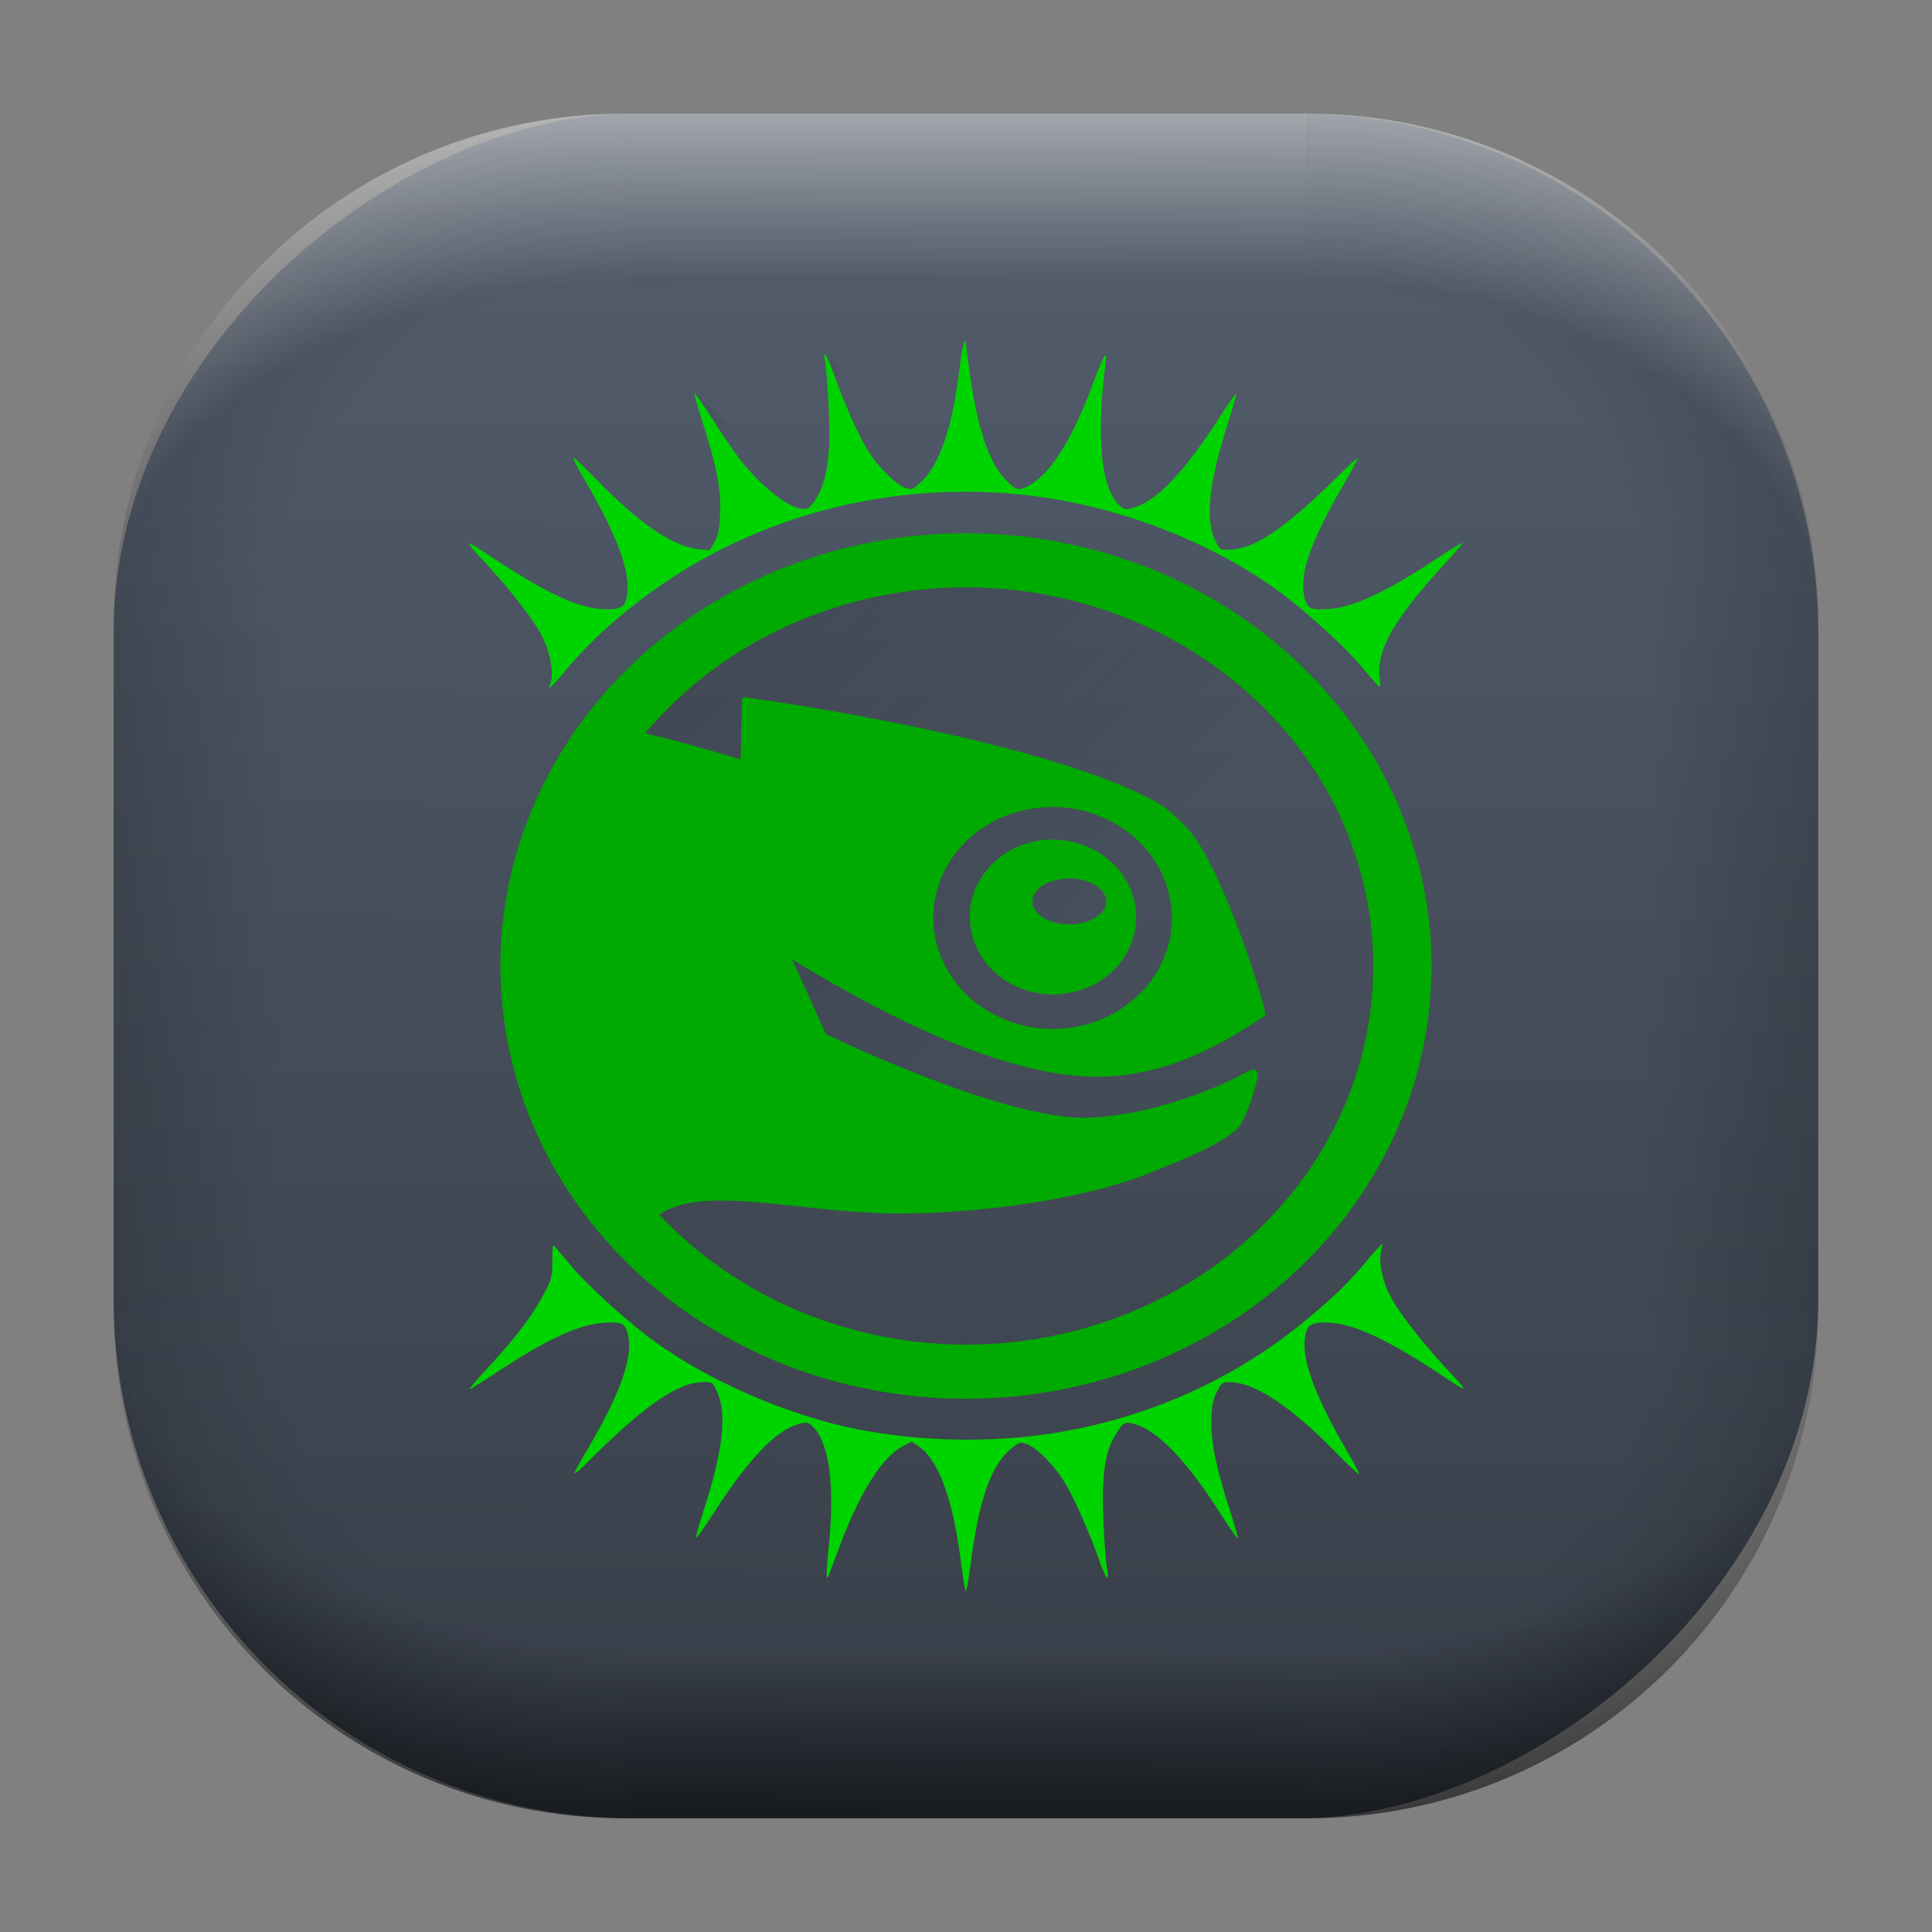 <?xml version="1.0" encoding="UTF-8" standalone="no"?>
<svg
   width="68"
   height="68"
   viewBox="0 0 17.992 17.992"
   version="1.1"
   id="svg1114"
   inkscape:version="1.3.2 (091e20ef0f, 2023-11-25)"
   sodipodi:docname="pattern-e17.svg"
   xmlns:inkscape="http://www.inkscape.org/namespaces/inkscape"
   xmlns:sodipodi="http://sodipodi.sourceforge.net/DTD/sodipodi-0.dtd"
   xmlns:xlink="http://www.w3.org/1999/xlink"
   xmlns="http://www.w3.org/2000/svg"
   xmlns:svg="http://www.w3.org/2000/svg"
   xmlns:rdf="http://www.w3.org/1999/02/22-rdf-syntax-ns#"
   xmlns:cc="http://creativecommons.org/ns#"
   xmlns:dc="http://purl.org/dc/elements/1.1/">
  <rect x="0" y="0" width="17.992" height="17.992" fill="#808080" stroke="none"/>
  <style
     type="text/css"
     id="current-color-scheme">.ColorScheme-Highlight { color:#5599ff; }
</style>
  <defs
     id="defs1108">
    <linearGradient
       id="linearGradient12"
       inkscape:collect="always">
      <stop
         style="stop-color:#ffffff;stop-opacity:0;"
         offset="0"
         id="stop10" />
      <stop
         id="stop11"
         offset="0.659"
         style="stop-color:#ffffff;stop-opacity:0" />
      <stop
         style="stop-color:#ffffff;stop-opacity:1;"
         offset="1"
         id="stop12" />
    </linearGradient>
    <linearGradient
       id="linearGradient9"
       inkscape:collect="always">
      <stop
         style="stop-color:#000000;stop-opacity:0;"
         offset="0"
         id="stop1" />
      <stop
         id="stop8"
         offset="0.661"
         style="stop-color:#000000;stop-opacity:0" />
      <stop
         style="stop-color:#000000;stop-opacity:1;"
         offset="1"
         id="stop9" />
    </linearGradient>
    <linearGradient
       id="linearGradient7"
       inkscape:collect="always">
      <stop
         style="stop-color:#000000;stop-opacity:0;"
         offset="0"
         id="stop5" />
      <stop
         id="stop6"
         offset="0.659"
         style="stop-color:#000000;stop-opacity:0" />
      <stop
         style="stop-color:#000000;stop-opacity:1;"
         offset="1"
         id="stop7" />
    </linearGradient>
    <linearGradient
       id="linearGradient4"
       inkscape:collect="always">
      <stop
         style="stop-color:#000000;stop-opacity:0;"
         offset="0"
         id="stop2" />
      <stop
         id="stop3"
         offset="0.671"
         style="stop-color:#000000;stop-opacity:0" />
      <stop
         style="stop-color:#000000;stop-opacity:1;"
         offset="1"
         id="stop4" />
    </linearGradient>
    <linearGradient
       inkscape:collect="always"
       id="linearGradient899">
      <stop
         style="stop-color:#535d6c;stop-opacity:1;"
         offset="0"
         id="stop895" />
      <stop
         style="stop-color:#373e48;stop-opacity:1;"
         offset="1"
         id="stop897" />
    </linearGradient>
    <linearGradient
       id="linearGradient1167"
       x1="40.752"
       x2="40.752"
       y1="28.508"
       y2="17.206"
       gradientUnits="userSpaceOnUse">
      <stop
         style="stop-color:#84fb6e;stop-opacity:1"
         stop-color="#0ab816"
         offset="0"
         id="stop1163" />
      <stop
         style="stop-color:#0dd41a;stop-opacity:1"
         stop-color="#0cf36c"
         offset="1"
         id="stop1165" />
    </linearGradient>
    <linearGradient
       id="cornerBevel"
       inkscape:collect="always">
      <stop
         style="stop-color:#000000;stop-opacity:0;"
         offset="0"
         id="stop2663" />
      <stop
         id="stop2671"
         offset="0.667"
         style="stop-color:#000000;stop-opacity:0" />
      <stop
         style="stop-color:#000000;stop-opacity:1;"
         offset="1"
         id="stop2661" />
    </linearGradient>
    <linearGradient
       id="bevel"
       inkscape:collect="always">
      <stop
         id="stop2685"
         offset="0"
         style="stop-color:#000000;stop-opacity:1;" />
      <stop
         id="stop2687"
         offset="1"
         style="stop-color:#000000;stop-opacity:0;" />
    </linearGradient>
    <linearGradient
       id="highlightCorner"
       inkscape:collect="always">
      <stop
         style="stop-color:#ffffff;stop-opacity:0;"
         offset="0"
         id="stop2613" />
      <stop
         id="stop2621"
         offset="0.667"
         style="stop-color:#ffffff;stop-opacity:0" />
      <stop
         style="stop-color:#ffffff;stop-opacity:1;"
         offset="1"
         id="stop2611" />
    </linearGradient>
    <linearGradient
       inkscape:collect="always"
       id="highlight">
      <stop
         style="stop-color:#ffffff;stop-opacity:1;"
         offset="0"
         id="stop2921" />
      <stop
         style="stop-color:#ffffff;stop-opacity:0;"
         offset="1"
         id="stop2923" />
    </linearGradient>
    <radialGradient
       inkscape:collect="always"
       xlink:href="#highlightCorner"
       id="radialGradient15"
       gradientUnits="userSpaceOnUse"
       gradientTransform="matrix(0.043,-12.079,17.934,0.064,14.524,-50.374)"
       cx="-4.58"
       cy="-0.502"
       fx="-4.58"
       fy="-0.502"
       r="0.397" />
    <linearGradient
       inkscape:collect="always"
       xlink:href="#highlight"
       id="linearGradient15"
       gradientUnits="userSpaceOnUse"
       x1="-3.845"
       y1="-1.153"
       x2="-3.845"
       y2="-0.895"
       gradientTransform="matrix(6.092,0,0,6.092,32.229,7.154)" />
    <radialGradient
       inkscape:collect="always"
       xlink:href="#linearGradient12"
       id="radialGradient17"
       gradientUnits="userSpaceOnUse"
       gradientTransform="matrix(-0.022,-12.045,-17.968,0.034,1.664,-50.223)"
       cx="-4.575"
       cy="-0.553"
       fx="-4.575"
       fy="-0.553"
       r="0.397" />
    <radialGradient
       inkscape:collect="always"
       xlink:href="#linearGradient7"
       id="radialGradient18"
       gradientUnits="userSpaceOnUse"
       gradientTransform="matrix(0.065,12.1,17.934,-0.096,14.61,64.748)"
       cx="-4.428"
       cy="-0.501"
       fx="-4.428"
       fy="-0.501"
       r="0.397" />
    <linearGradient
       inkscape:collect="always"
       xlink:href="#bevel"
       id="linearGradient18"
       gradientUnits="userSpaceOnUse"
       x1="-3.842"
       y1="-1.451"
       x2="-3.841"
       y2="-1.197"
       gradientTransform="matrix(6.092,0,0,6.092,32.229,-7.154)" />
    <radialGradient
       inkscape:collect="always"
       xlink:href="#linearGradient4"
       id="radialGradient20"
       gradientUnits="userSpaceOnUse"
       gradientTransform="matrix(-0.01,11.991,-17.967,-0.015,1.735,64.306)"
       cx="-4.424"
       cy="-0.55"
       fx="-4.424"
       fy="-0.55"
       r="0.397" />
    <radialGradient
       inkscape:collect="always"
       xlink:href="#cornerBevel"
       id="radialGradient25"
       gradientUnits="userSpaceOnUse"
       gradientTransform="matrix(12.185,0,0,12.185,59.631,10.378)"
       cx="-4.457"
       cy="-0.449"
       fx="-4.457"
       fy="-0.449"
       r="0.397" />
    <linearGradient
       inkscape:collect="always"
       xlink:href="#bevel"
       id="linearGradient25"
       gradientUnits="userSpaceOnUse"
       x1="-3.849"
       y1="-1.146"
       x2="-3.846"
       y2="-0.891"
       gradientTransform="matrix(6.092,0,0,6.092,32.229,7.154)" />
    <radialGradient
       inkscape:collect="always"
       xlink:href="#cornerBevel"
       id="radialGradient29"
       gradientUnits="userSpaceOnUse"
       gradientTransform="matrix(0,-12.185,12.185,0,11.274,-44.428)"
       cx="-4.571"
       cy="-0.487"
       fx="-4.571"
       fy="-0.487"
       r="0.397" />
    <radialGradient
       inkscape:collect="always"
       xlink:href="#cornerBevel"
       id="radialGradient30"
       gradientUnits="userSpaceOnUse"
       gradientTransform="matrix(-12.185,-0.049,0.048,-11.942,-43.502,3.852)"
       cx="-4.534"
       cy="-0.603"
       fx="-4.534"
       fy="-0.603"
       r="0.397" />
    <radialGradient
       inkscape:collect="always"
       xlink:href="#linearGradient9"
       id="radialGradient31"
       gradientUnits="userSpaceOnUse"
       gradientTransform="matrix(0,-12.152,11.979,0,18.476,-48.771)"
       cx="-4.418"
       cy="-0.565"
       fx="-4.418"
       fy="-0.565"
       r="0.397" />
    <linearGradient
       inkscape:collect="always"
       xlink:href="#bevel"
       id="linearGradient34"
       gradientUnits="userSpaceOnUse"
       x1="-3.997"
       y1="-1.222"
       x2="-4"
       y2="-0.967"
       gradientTransform="matrix(6.092,0,0,6.092,17.025,8.05)" />
    <linearGradient
       inkscape:collect="always"
       xlink:href="#bevel"
       id="linearGradient35"
       gradientUnits="userSpaceOnUse"
       x1="-4.092"
       y1="-1.449"
       x2="-4.095"
       y2="-1.197"
       gradientTransform="matrix(6.092,0,0,6.092,16.129,-7.154)" />
    <linearGradient
       inkscape:collect="always"
       xlink:href="#bevel"
       id="linearGradient36"
       gradientUnits="userSpaceOnUse"
       x1="-3.873"
       y1="-1.372"
       x2="-3.877"
       y2="-1.116"
       gradientTransform="matrix(6.092,0,0,6.092,31.333,-8.05)" />
    <linearGradient
       id="paint2_linear_77:3-7"
       x1="79.398"
       y1="-197.844"
       x2="82.901"
       y2="-199.978"
       gradientUnits="userSpaceOnUse"
       gradientTransform="matrix(1.925,0,0,1.731,-40.887,399.617)">
      <stop
         stop-color="#EBFAFF"
         stop-opacity="0.1"
         id="stop29-5-7"
         offset="0"
         style="stop-color:#c3c3c3;stop-opacity:1;" />
      <stop
         offset="1"
         stop-color="#70A9FF"
         stop-opacity="0.5"
         id="stop30-0-1"
         style="stop-color:#05c7ff;stop-opacity:0.8;" />
    </linearGradient>
    <linearGradient
       inkscape:collect="always"
       xlink:href="#linearGradient899"
       id="linearGradient926"
       x1="1.152"
       y1="-9.313"
       x2="16.919"
       y2="-9.225"
       gradientUnits="userSpaceOnUse"
       gradientTransform="translate(-0.926,0.476)" />
    <linearGradient
       id="s"
       x1="-1129.7"
       x2="-1106.6"
       y1="944.53"
       y2="962.74"
       gradientTransform="matrix(0,0.33,0.342,0,-318.206,377.702)"
       gradientUnits="userSpaceOnUse">
      <stop
         stop-color="#BFBFBF"
         offset="0"
         id="stop5-6" />
      <stop
         stop-color="#fff"
         offset=".5"
         id="stop6-7" />
      <stop
         stop-color="#BFBFBF"
         offset="1"
         id="stop7-3" />
    </linearGradient>
    <linearGradient
       id="r"
       x1="-1196.7"
       x2="-1197.3"
       y1="860.46"
       y2="818.54"
       gradientTransform="matrix(0.108,0,0,0.104,1.557,1.795)"
       gradientUnits="userSpaceOnUse">
      <stop
         stop-color="#323232"
         offset="0"
         id="stop8-5"
         style="stop-color:#000000;stop-opacity:1;" />
      <stop
         offset="1"
         id="stop9-6" />
    </linearGradient>
    <linearGradient
       id="c"
       gradientUnits="userSpaceOnUse"
       x1="15"
       x2="38"
       y1="13"
       y2="36"
       gradientTransform="scale(0.265)">
      <stop
         offset="0"
         stop-color="#194f95"
         id="stop12-3" />
      <stop
         offset="1"
         stop-color="#194f95"
         stop-opacity="0"
         id="stop14" />
    </linearGradient>
    <linearGradient
       id="linearGradient1067"
       y1="537.6"
       x1="400.57"
       y2="546.58"
       x2="392.9"
       gradientUnits="userSpaceOnUse"
       gradientTransform="matrix(1.25,0,0,1.267,-92.14,-151.08)">
      <stop
         id="stop1063"
         stop-color="#ffc35a"
         style="stop-color:#faae2a;stop-opacity:1" />
      <stop
         id="stop1065"
         offset="1"
         stop-color="#faae2a"
         style="stop-color:#fcd187;stop-opacity:1" />
    </linearGradient>
    <linearGradient
       gradientUnits="userSpaceOnUse"
       x2="0"
       y2="2.987"
       y1="43.922"
       id="h"
       gradientTransform="translate(-122.513,-45.504)">
      <stop
         id="stop4658"
         stop-color="#22a7f0"
         style="stop-color:#085077;stop-opacity:1" />
      <stop
         id="stop4660"
         stop-color="#19b5fe"
         offset="1"
         style="stop-color:#5599ff;stop-opacity:1" />
    </linearGradient>
    <linearGradient
       inkscape:collect="always"
       xlink:href="#e"
       id="linearGradient902"
       gradientUnits="userSpaceOnUse"
       gradientTransform="matrix(0.326,0,0,0.309,2.191,2.469)"
       x1="10"
       y1="10"
       x2="22"
       y2="22" />
    <linearGradient
       id="e"
       gradientUnits="userSpaceOnUse"
       x1="10"
       x2="22"
       y1="10"
       y2="22"
       gradientTransform="matrix(0.822,0,0,0.778,-9.136,-31.888)">
      <stop
         offset="0"
         stop-color="#171e25"
         id="stop219" />
      <stop
         offset="1"
         stop-opacity="0"
         id="stop221" />
    </linearGradient>
    <linearGradient
       inkscape:collect="always"
       xlink:href="#b"
       id="linearGradient904"
       gradientUnits="userSpaceOnUse"
       gradientTransform="matrix(0.326,0,0,0.309,2.191,2.469)"
       x1="16"
       y1="3"
       x2="17.993"
       y2="4.993" />
    <linearGradient
       id="b">
      <stop
         offset="0"
         stop-color="#292c2f"
         id="stop237" />
      <stop
         offset="1"
         stop-opacity="0"
         id="stop239" />
    </linearGradient>
    <linearGradient
       inkscape:collect="always"
       xlink:href="#b"
       id="linearGradient906"
       gradientUnits="userSpaceOnUse"
       gradientTransform="matrix(0.326,0,0,0.309,2.191,2.469)"
       x1="13.277"
       y1="3.281"
       x2="15.44"
       y2="5.444" />
    <linearGradient
       inkscape:collect="always"
       xlink:href="#b"
       id="linearGradient908"
       gradientUnits="userSpaceOnUse"
       gradientTransform="matrix(0.326,0,0,0.309,2.191,2.469)"
       x1="18.694"
       y1="3.315"
       x2="20.543"
       y2="5.148" />
    <linearGradient
       inkscape:collect="always"
       xlink:href="#b"
       id="linearGradient910"
       gradientUnits="userSpaceOnUse"
       gradientTransform="matrix(0.326,0,0,0.309,2.191,2.469)"
       x1="10.753"
       y1="4.083"
       x2="13.038"
       y2="6.368" />
    <linearGradient
       inkscape:collect="always"
       xlink:href="#b"
       id="linearGradient912"
       gradientUnits="userSpaceOnUse"
       gradientTransform="matrix(0.326,0,0,0.309,2.191,2.469)"
       x1="21.214"
       y1="4.115"
       x2="23.053"
       y2="5.943" />
    <linearGradient
       inkscape:collect="always"
       xlink:href="#b"
       id="linearGradient914"
       gradientUnits="userSpaceOnUse"
       gradientTransform="matrix(0.326,0,0,0.309,2.191,2.469)"
       x1="23.558"
       y1="5.454"
       x2="25.418"
       y2="7.314" />
  </defs>
  <sodipodi:namedview
     id="base"
     pagecolor="#e2e2e2"
     bordercolor="#666666"
     borderopacity="1.0"
     inkscape:pageopacity="0"
     inkscape:pageshadow="2"
     inkscape:zoom="9.7248728"
     inkscape:cx="33.213802"
     inkscape:cy="36.195846"
     inkscape:document-units="px"
     inkscape:current-layer="layer1"
     inkscape:document-rotation="0"
     showgrid="true"
     units="px"
     inkscape:window-width="1920"
     inkscape:window-height="990"
     inkscape:window-x="0"
     inkscape:window-y="0"
     inkscape:window-maximized="1"
     inkscape:object-paths="true"
     inkscape:snap-grids="true"
     inkscape:snap-intersection-paths="true"
     inkscape:snap-smooth-nodes="true"
     inkscape:snap-midpoints="true"
     inkscape:showpageshadow="2"
     inkscape:pagecheckerboard="0"
     inkscape:deskcolor="#d1d1d1">
    <inkscape:grid
       id="grid2"
       units="px"
       originx="0"
       originy="0"
       spacingx="0.265"
       spacingy="0.265"
       empcolor="#0099e5"
       empopacity="0.302"
       color="#0099e5"
       opacity="0.149"
       empspacing="5"
       dotted="false"
       gridanglex="30"
       gridanglez="30"
       visible="true" />
  </sodipodi:namedview>
  <g
     inkscape:label="Layer 1"
     inkscape:groupmode="layer"
     id="layer1">
    <g
       id="g918"
       transform="translate(0.476,0.926)">
      <rect
         ry="4.836"
         rx="4.836"
         style="fill:url(#linearGradient926);fill-opacity:1;stroke-width:6.092"
         x="0.132"
         y="-16.457"
         width="15.875"
         height="15.875"
         id="use1056"
         transform="rotate(90)"
         class="ColorScheme-Highlight" />
      <path
         d="m 5.345,0.132 c -2.638,0 -4.762,2.124 -4.762,4.762 H 5.345 Z"
         style="opacity:0.15;fill:url(#radialGradient25);fill-opacity:1;stroke-width:6.092"
         id="path20" />
      <rect
         y="0.132"
         x="5.345"
         height="1.587"
         width="6.35"
         id="rect20"
         style="opacity:0.15;fill:url(#linearGradient25);fill-opacity:1;stroke-width:4.836;stroke-linecap:round;stroke-linejoin:round;paint-order:stroke fill markers" />
      <path
         d="m 0.582,11.245 c 0,2.638 2.124,4.762 4.762,4.762 v -4.762 z"
         style="opacity:0.15;fill:url(#radialGradient29);fill-opacity:1;stroke-width:6.092"
         id="use20" />
      <rect
         y="0.582"
         x="-11.245"
         height="1.587"
         width="6.35"
         id="use21"
         style="opacity:0.15;fill:url(#linearGradient34);fill-opacity:1;stroke-width:4.836;stroke-linecap:round;stroke-linejoin:round;paint-order:stroke fill markers"
         transform="rotate(-90)" />
      <path
         d="m 11.695,16.007 c 2.638,0 4.763,-2.124 4.763,-4.762 h -4.763 z"
         style="opacity:0.15;fill:url(#radialGradient30);fill-opacity:1;stroke-width:6.092"
         id="use22" />
      <rect
         y="-16.007"
         x="-11.695"
         height="1.587"
         width="6.35"
         id="use23"
         style="opacity:0.15;fill:url(#linearGradient35);fill-opacity:1;stroke-width:4.836;stroke-linecap:round;stroke-linejoin:round;paint-order:stroke fill markers"
         transform="scale(-1)" />
      <path
         d="m 16.457,4.895 c 0,-2.638 -2.124,-4.762 -4.763,-4.762 V 4.895 Z"
         style="opacity:0.15;fill:url(#radialGradient31);fill-opacity:1;stroke-width:6.092"
         id="use24" />
      <rect
         y="-16.457"
         x="4.895"
         height="1.587"
         width="6.35"
         id="use25"
         style="opacity:0.15;fill:url(#linearGradient36);fill-opacity:1;stroke-width:4.836;stroke-linecap:round;stroke-linejoin:round;paint-order:stroke fill markers"
         transform="rotate(90)" />
      <path
         d="m 5.345,0.132 c -2.638,0 -4.763,2.124 -4.763,4.762 H 5.345 Z"
         style="opacity:0.5;fill:url(#radialGradient15);fill-opacity:1;stroke-width:6.092"
         id="path14" />
      <rect
         y="0.132"
         x="5.345"
         height="1.587"
         width="6.35"
         id="rect14"
         style="opacity:0.5;fill:url(#linearGradient15);fill-opacity:1;stroke-width:4.836;stroke-linecap:round;stroke-linejoin:round;paint-order:stroke fill markers" />
      <path
         d="m 11.695,0.132 c 2.638,0 4.763,2.124 4.763,4.762 h -4.763 z"
         style="opacity:0.5;fill:url(#radialGradient17);fill-opacity:1;stroke-width:6.092"
         id="use14" />
      <path
         id="path17"
         style="opacity:0.5;fill:url(#radialGradient18);fill-opacity:1;stroke-width:6.092"
         d="m 5.345,16.007 c -2.638,0 -4.763,-2.124 -4.763,-4.763 h 4.763 z" />
      <rect
         style="opacity:0.5;fill:url(#linearGradient18);fill-opacity:1;stroke-width:4.836;stroke-linecap:round;stroke-linejoin:round;paint-order:stroke fill markers"
         id="rect17"
         width="6.35"
         height="1.587"
         x="5.345"
         y="-16.007"
         transform="scale(1,-1)" />
      <path
         id="use17"
         style="opacity:0.5;fill:url(#radialGradient20);fill-opacity:1;stroke-width:6.092"
         d="m 11.695,16.007 c 2.638,0 4.763,-2.124 4.763,-4.763 h -4.763 z" />
    </g>
    <path
       d="M 13.331,8.996 A 4.335,4.03 0 0 1 8.995,13.026 4.335,4.03 0 0 1 4.66,8.996 4.335,4.03 0 0 1 8.995,4.966 4.335,4.03 0 0 1 13.331,8.996 Z"
       fill="url(#e)"
       opacity="0.2"
       id="path258-7-6"
       style="fill:url(#linearGradient902);stroke-width:0.317" />
    <path
       d="m 8.995,3.175 v 0.027 c 0.001,0.021 0.018,0.149 0.039,0.296 0.072,0.501 0.175,0.808 0.327,0.968 0.098,0.104 0.123,0.11 0.22,0.057 C 9.707,4.454 9.833,4.296 9.955,4.067 Z"
       fill="url(#f)"
       opacity="0.2"
       id="path260-0-2"
       style="fill:url(#linearGradient904);stroke-width:0.317" />
    <path
       d="m 7.684,3.301 c 0.01,0.001 0.049,0.094 0.091,0.208 0.11,0.303 0.227,0.561 0.318,0.704 0.093,0.145 0.258,0.305 0.343,0.333 0.054,0.018 0.065,0.014 0.136,-0.051 0.058,-0.053 0.108,-0.132 0.154,-0.225 z"
       fill="url(#g)"
       opacity="0.2"
       id="path262-9-6"
       style="fill:url(#linearGradient906);stroke-width:0.317" />
    <path
       d="m 10.298,3.313 a 0.314,0.291 0 0 1 -0.004,0.066 c -0.09,0.716 -0.04,1.186 0.141,1.338 0.036,0.03 0.049,0.031 0.116,0.012 0.179,-0.05 0.385,-0.246 0.633,-0.593 z"
       fill="url(#h)"
       opacity="0.2"
       id="path264-3-1"
       style="fill:url(#linearGradient908);stroke-width:0.317" />
    <path
       d="m 6.468,3.66 0.004,0.009 c 0.009,0.002 0.079,0.103 0.166,0.24 0.09,0.141 0.204,0.309 0.255,0.372 0.259,0.327 0.57,0.533 0.654,0.434 0.008,-0.01 0.014,-0.022 0.021,-0.033 z"
       fill="url(#i)"
       opacity="0.2"
       id="path266-6-8"
       style="fill:url(#linearGradient910);stroke-width:0.317" />
    <path
       d="m 11.509,3.672 -0.001,0.002 c 0.002,0.011 -0.033,0.139 -0.08,0.288 -0.171,0.537 -0.207,0.875 -0.111,1.074 0.04,0.082 0.042,0.085 0.123,0.084 0.221,-9.992e-4 0.501,-0.189 0.954,-0.627 z"
       fill="url(#j)"
       opacity="0.2"
       id="path268-0-7"
       style="fill:url(#linearGradient912);stroke-width:0.317" />
    <path
       d="m 12.636,4.274 c 0.001,0.009 -0.048,0.104 -0.117,0.222 -0.318,0.543 -0.428,0.859 -0.373,1.071 0.027,0.104 0.054,0.116 0.237,0.102 0.222,-0.017 0.523,-0.158 0.97,-0.453 0.095,-0.063 0.132,-0.083 0.178,-0.11 z"
       fill="url(#k)"
       opacity="0.2"
       id="path270-6-9"
       style="fill:url(#linearGradient914);stroke-width:0.317" />
    <path
       d="M 5.126,6.367 C 5.161,6.263 5.123,6.06 5.037,5.905 4.946,5.738 4.71,5.44 4.458,5.175 4.407,5.121 4.366,5.07 4.366,5.062 c 0,-0.009 0.067,0.029 0.149,0.084 0.581,0.388 0.883,0.528 1.136,0.528 0.132,0 0.167,-0.022 0.186,-0.118 C 5.88,5.343 5.756,5.001 5.442,4.464 5.377,4.353 5.331,4.263 5.341,4.263 c 0.008,0 0.106,0.093 0.217,0.206 0.401,0.411 0.714,0.623 0.951,0.646 l 0.101,0.009 0.044,-0.078 C 6.689,4.983 6.7,4.932 6.706,4.78 6.715,4.553 6.675,4.346 6.545,3.941 6.497,3.791 6.462,3.665 6.467,3.661 6.472,3.658 6.549,3.768 6.638,3.909 6.728,4.05 6.843,4.217 6.893,4.281 7.152,4.608 7.463,4.815 7.547,4.715 7.658,4.585 7.707,4.423 7.722,4.143 7.731,3.95 7.702,3.413 7.677,3.33 c -0.005,-0.018 -0.003,-0.031 0.006,-0.031 0.009,0 0.05,0.094 0.092,0.21 0.11,0.303 0.227,0.561 0.318,0.703 0.093,0.145 0.258,0.306 0.342,0.333 0.054,0.018 0.065,0.014 0.136,-0.051 C 8.752,4.332 8.869,3.985 8.939,3.406 a 1.537,1.428 0 0 1 0.039,-0.215 c 0.014,-0.022 0.016,-0.022 0.017,0.002 0,0.016 0.018,0.152 0.04,0.304 0.071,0.501 0.175,0.808 0.327,0.968 0.098,0.103 0.123,0.11 0.22,0.057 0.2,-0.109 0.399,-0.423 0.589,-0.93 0.112,-0.298 0.143,-0.351 0.125,-0.214 -0.09,0.716 -0.041,1.186 0.14,1.338 0.036,0.03 0.05,0.031 0.116,0.013 0.219,-0.061 0.473,-0.327 0.801,-0.837 0.084,-0.13 0.154,-0.23 0.158,-0.221 0.003,0.009 -0.034,0.139 -0.082,0.29 -0.171,0.537 -0.206,0.876 -0.111,1.074 0.04,0.082 0.043,0.085 0.124,0.085 0.24,-9.993e-4 0.54,-0.208 1.07,-0.737 0.067,-0.067 0.125,-0.118 0.13,-0.114 0.003,0.003 -0.05,0.106 -0.12,0.227 -0.318,0.543 -0.428,0.859 -0.373,1.071 0.027,0.104 0.054,0.116 0.237,0.103 0.222,-0.017 0.524,-0.158 0.971,-0.453 0.141,-0.094 0.26,-0.167 0.264,-0.163 0.003,0.003 -0.058,0.078 -0.138,0.164 -0.494,0.536 -0.662,0.823 -0.636,1.085 0.009,0.106 0.009,0.109 -0.022,0.073 C 12.804,6.356 12.735,6.274 12.669,6.195 12.525,6.024 12.163,5.695 11.93,5.522 11.259,5.025 10.338,4.681 9.466,4.602 A 4.753,4.418 0 0 0 5.884,5.651 4.322,4.017 0 0 0 5.262,6.249 1.729,1.607 0 0 1 5.121,6.406 c -0.005,0 -0.003,-0.018 0.004,-0.039 z m 3.824,8.186 c -0.076,-0.599 -0.211,-0.963 -0.402,-1.089 l -0.059,-0.039 -0.076,0.04 c -0.196,0.102 -0.4,0.421 -0.589,0.923 l -0.107,0.284 c -0.026,0.066 -0.024,-0.018 0.003,-0.294 0.057,-0.563 -0.003,-0.969 -0.164,-1.104 -0.036,-0.03 -0.049,-0.031 -0.116,-0.013 -0.218,0.061 -0.468,0.324 -0.8,0.838 -0.084,0.13 -0.155,0.23 -0.158,0.221 -0.003,-0.009 0.034,-0.137 0.081,-0.286 0.172,-0.535 0.208,-0.88 0.112,-1.079 -0.04,-0.082 -0.043,-0.085 -0.123,-0.084 -0.239,9.99e-4 -0.547,0.214 -1.071,0.737 -0.067,0.067 -0.125,0.118 -0.13,0.113 -0.004,-0.003 0.041,-0.091 0.102,-0.193 0.328,-0.55 0.453,-0.908 0.391,-1.115 -0.028,-0.094 -0.059,-0.106 -0.237,-0.093 -0.222,0.017 -0.524,0.158 -0.971,0.453 -0.141,0.093 -0.26,0.167 -0.263,0.163 -0.004,-0.003 0.063,-0.082 0.149,-0.175 0.294,-0.319 0.447,-0.522 0.558,-0.74 0.057,-0.112 0.064,-0.141 0.064,-0.282 0,-0.143 0.003,-0.154 0.029,-0.123 l 0.15,0.178 c 0.145,0.172 0.506,0.501 0.739,0.674 0.513,0.38 1.239,0.7 1.902,0.838 a 5.058,4.701 0 0 0 1.599,0.073 4.698,4.367 0 0 0 2.566,-1.059 c 0.273,-0.222 0.418,-0.362 0.603,-0.582 a 1.696,1.576 0 0 1 0.139,-0.154 c 0.003,0 0.002,0.018 -0.003,0.039 -0.036,0.104 0.002,0.307 0.088,0.463 0.092,0.167 0.328,0.465 0.58,0.73 0.051,0.053 0.092,0.104 0.092,0.112 0,0.008 -0.054,-0.021 -0.12,-0.066 -0.57,-0.385 -0.913,-0.546 -1.165,-0.546 -0.132,0 -0.167,0.022 -0.186,0.119 -0.043,0.213 0.081,0.554 0.395,1.092 0.065,0.11 0.111,0.201 0.102,0.201 -0.007,0 -0.106,-0.093 -0.217,-0.206 -0.422,-0.431 -0.756,-0.651 -0.992,-0.651 -0.054,0 -0.069,0.009 -0.1,0.067 -0.053,0.098 -0.063,0.154 -0.063,0.329 7.87e-4,0.19 0.049,0.416 0.166,0.78 0.048,0.151 0.084,0.278 0.08,0.282 -0.004,0.003 -0.082,-0.107 -0.172,-0.248 -0.321,-0.502 -0.596,-0.78 -0.817,-0.826 -0.071,-0.014 -0.089,-9.56e-4 -0.16,0.124 -0.066,0.114 -0.094,0.236 -0.106,0.459 -0.01,0.183 0.017,0.7 0.043,0.814 0.005,0.022 0.002,0.04 -0.007,0.04 -0.009,0 -0.04,-0.07 -0.07,-0.157 C 10.138,14.253 9.997,13.935 9.905,13.79 9.805,13.631 9.645,13.474 9.553,13.445 c -0.057,-0.018 -0.066,-0.015 -0.147,0.055 -0.179,0.153 -0.29,0.475 -0.364,1.046 -0.019,0.149 -0.04,0.271 -0.047,0.271 -0.006,0 -0.027,-0.119 -0.045,-0.263 z"
       id="path272-2-2"
       style="fill:#00d400;stroke-width:0.317" />
    <path
       d="M 8.995,4.966 A 4.335,4.03 0 0 0 4.66,8.996 4.335,4.03 0 0 0 8.995,13.026 4.335,4.03 0 0 0 13.331,8.996 4.335,4.03 0 0 0 8.995,4.966 Z m 0,0.504 A 3.794,3.526 0 0 1 12.789,8.996 3.794,3.526 0 0 1 8.995,12.522 3.794,3.526 0 0 1 6.14,11.311 c 0.273,-0.184 0.721,-0.137 1.272,-0.079 0.268,0.029 0.574,0.062 0.891,0.069 0.883,0.004 1.835,-0.146 2.422,-0.385 0.38,-0.153 0.621,-0.255 0.773,-0.383 0.055,-0.042 0.083,-0.11 0.113,-0.184 l 0.021,-0.049 c 0.024,-0.06 0.06,-0.185 0.076,-0.254 0.005,-0.03 0.014,-0.06 -0.013,-0.079 -0.024,-0.018 -0.081,0.014 -0.081,0.014 C 11.356,10.125 10.712,10.397 10.11,10.409 9.362,10.423 7.848,9.706 7.692,9.63 7.586,9.397 7.481,9.165 7.375,8.933 c 1.084,0.664 1.982,1.03 2.67,1.087 0.766,0.063 1.363,-0.325 1.622,-0.487 0.034,-0.021 0.067,-0.045 0.099,-0.067 0.004,-0.003 0.019,-0.014 0.017,-0.024 C 11.739,9.193 11.339,7.983 11.037,7.692 10.954,7.613 10.887,7.535 10.752,7.461 9.657,6.868 7.059,6.51 6.938,6.494 c 0,0 -0.013,-0.002 -0.021,0.004 -0.007,0.005 -0.008,0.018 -0.008,0.018 0,0 -0.009,0.5 -0.012,0.556 A 15.759,14.648 0 0 0 6.009,6.828 3.794,3.526 0 0 1 8.995,5.469 Z m 0.79,2.045 0.056,4.626e-4 a 1.115,1.037 0 0 1 1.072,1.069 1.108,1.03 0 0 1 -0.352,0.719 c -0.217,0.189 -0.5,0.287 -0.798,0.278 A 1.115,1.037 0 0 1 8.692,8.512 C 8.703,8.236 8.827,7.98 9.044,7.793 9.248,7.616 9.509,7.52 9.786,7.515 Z m 0.008,0.304 A 0.764,0.71 0 0 0 9.277,8.012 C 9.126,8.144 9.038,8.321 9.032,8.514 a 0.778,0.723 0 0 0 0.748,0.747 c 0.207,0.004 0.406,-0.063 0.557,-0.194 A 0.777,0.722 0 0 0 9.794,7.82 Z m 0.165,0.362 c 0.19,0 0.344,0.095 0.344,0.214 0,0.117 -0.154,0.213 -0.344,0.213 -0.19,0 -0.343,-0.095 -0.343,-0.213 0,-0.118 0.154,-0.214 0.343,-0.214 z"
       id="path274-6-0"
       style="fill:#00aa00;stroke-width:0.317" />
  </g>
</svg>
